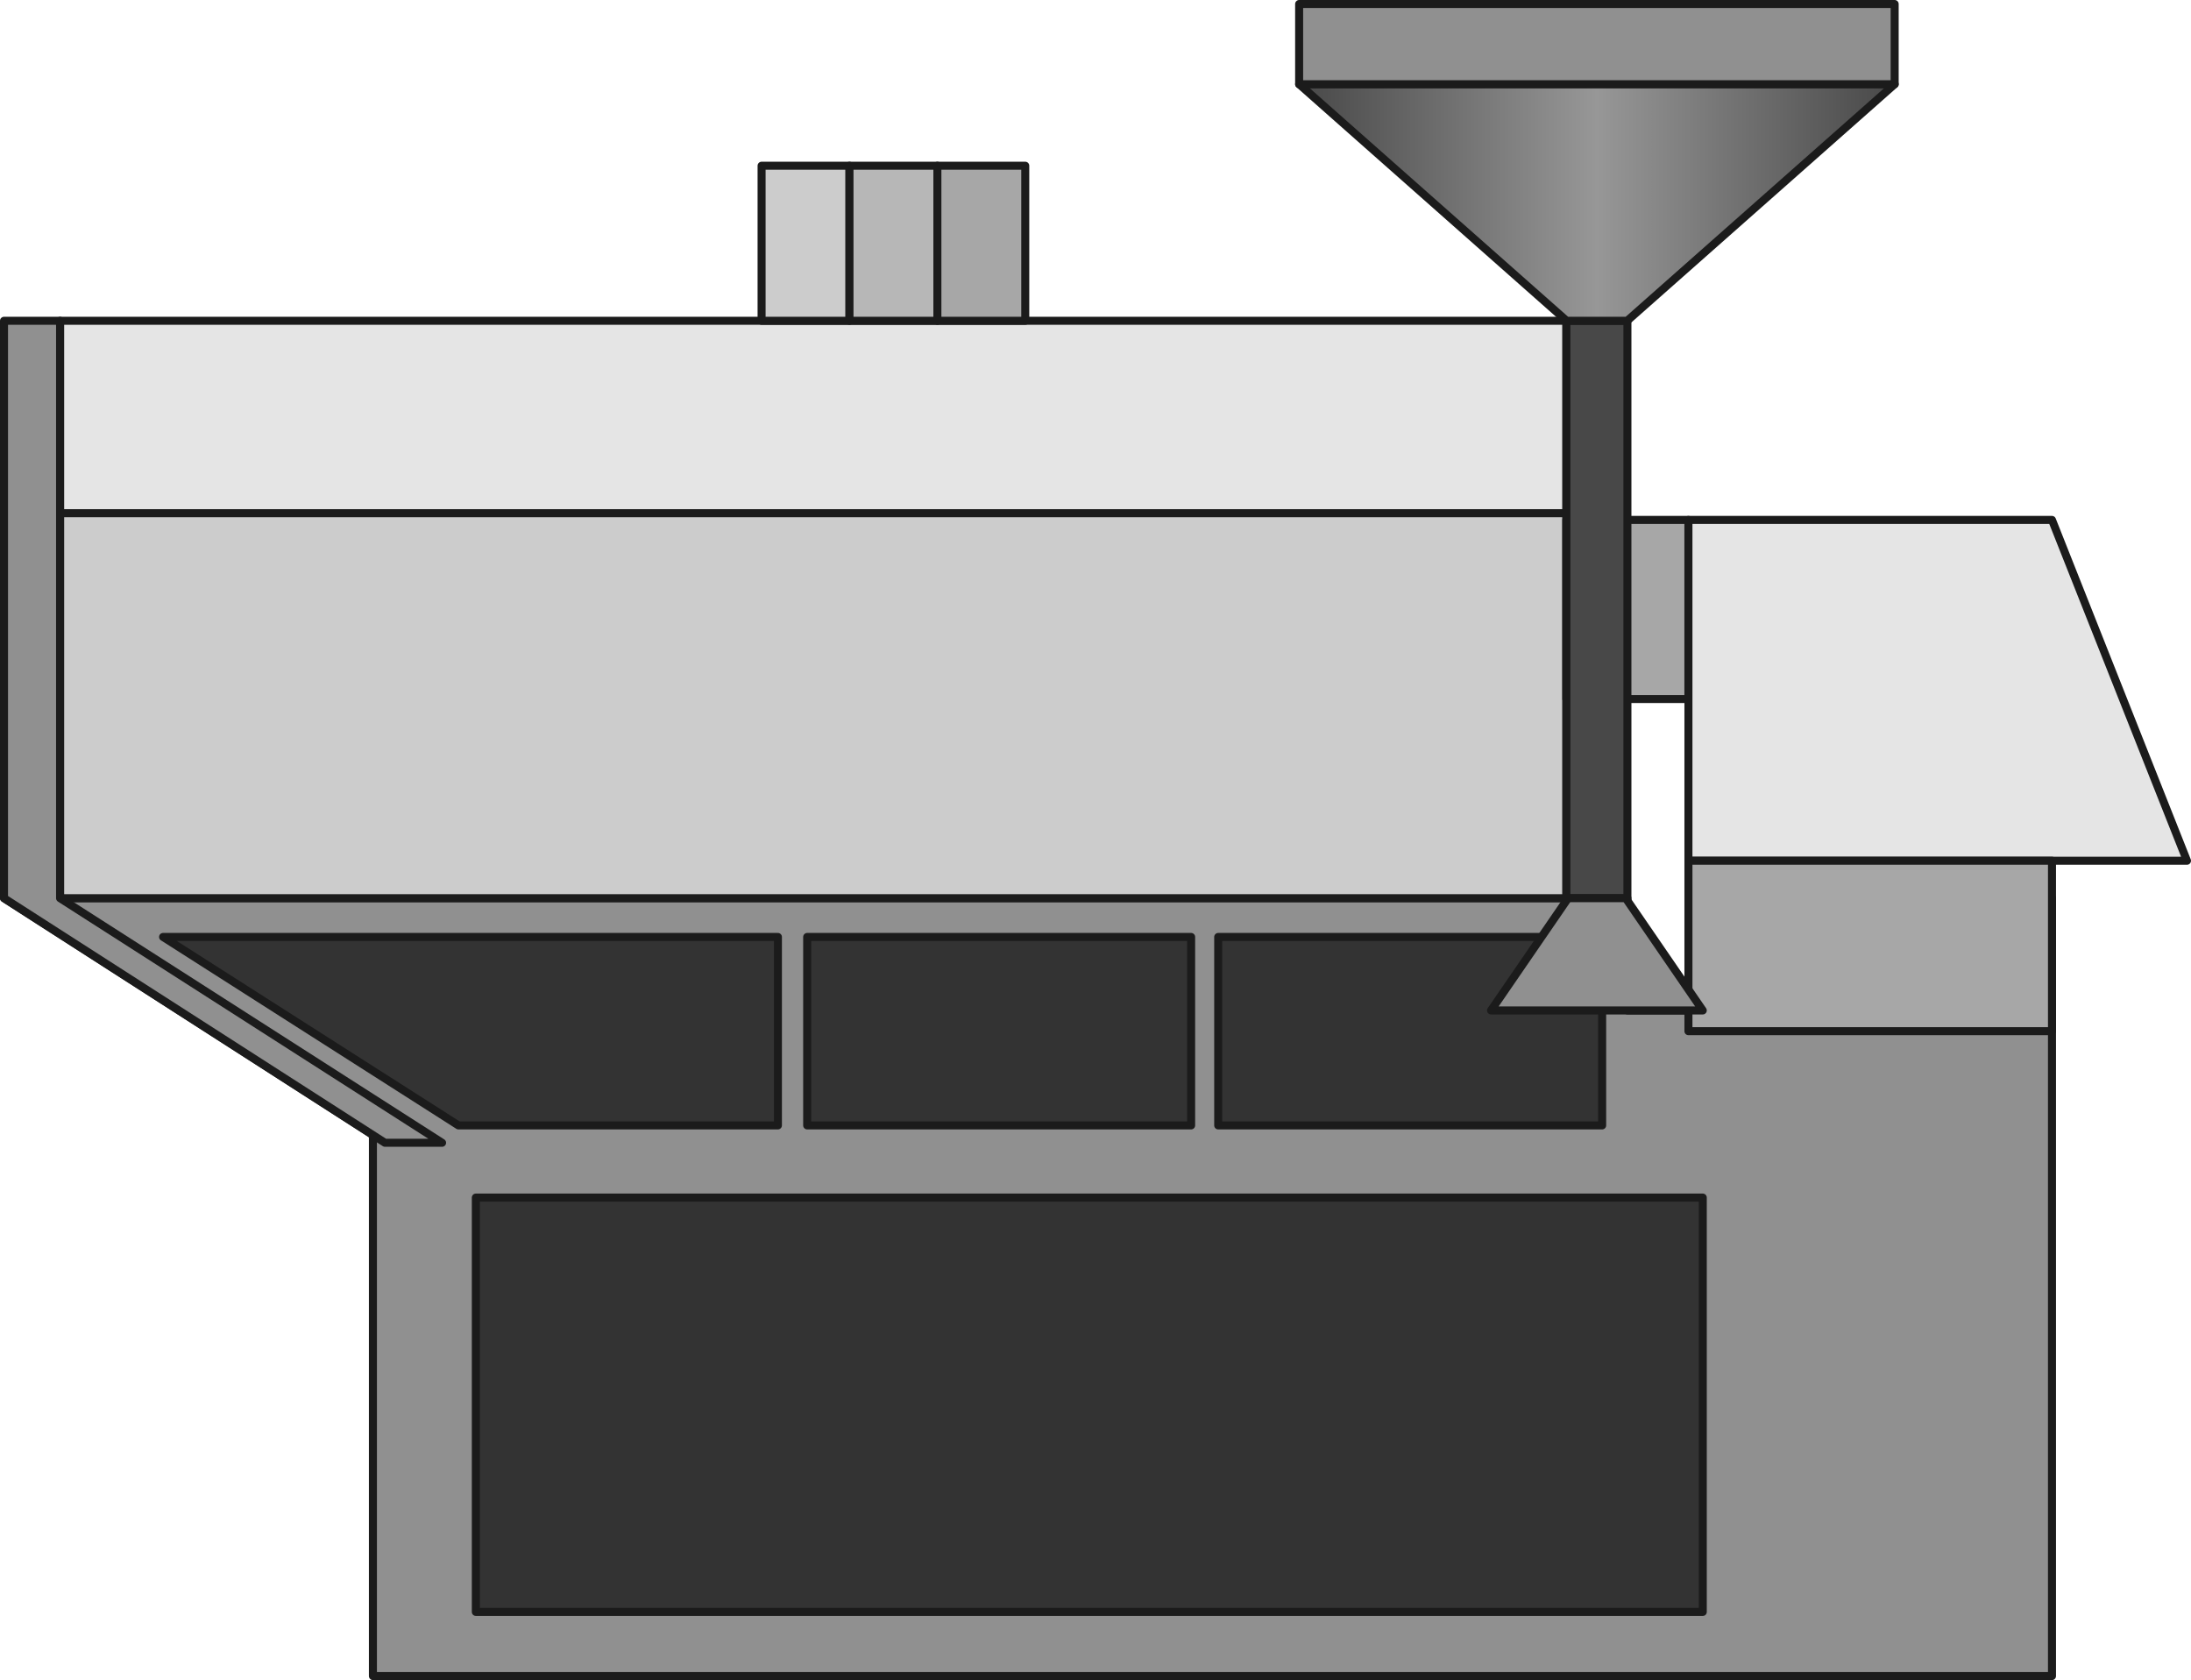 <?xml version="1.0" encoding="UTF-8" standalone="no"?>
<svg
   xmlns:dc="http://purl.org/dc/elements/1.1/"
   xmlns:cc="http://creativecommons.org/ns#"
   xmlns:rdf="http://www.w3.org/1999/02/22-rdf-syntax-ns#"
   xmlns:svg="http://www.w3.org/2000/svg"
   xmlns="http://www.w3.org/2000/svg"
   xmlns:sodipodi="http://sodipodi.sourceforge.net/DTD/sodipodi-0.dtd"
   xmlns:inkscape="http://www.inkscape.org/namespaces/inkscape"
   version="1.1"
   id="图层_1"
   x="0px"
   y="0px"
   width="136.6px"
   height="104.75px"
   viewBox="378.209 381.438 136.6 104.75"
   enable-background="new 378.209 381.438 136.6 104.75"
   xml:space="preserve"
   sodipodi:docname="电线与电缆-09.svg"><defs
   id="defs54" /><sodipodi:namedview
   pagecolor="#ffffff"
   bordercolor="#666666"
   borderopacity="1"
   objecttolerance="10"
   gridtolerance="10"
   guidetolerance="10"
   inkscape:pageopacity="0"
   inkscape:pageshadow="2"
   inkscape:window-width="640"
   inkscape:window-height="480"
   id="namedview52" />
<g
   id="g49">
	
		<polygon
   fill="#909090"
   stroke="#1B1B1B"
   stroke-width="0.5"
   stroke-linecap="round"
   stroke-linejoin="round"
   stroke-miterlimit="10"
   points="   506.142,485.938 401.459,485.938 401.459,452.206 378.459,437.438 479.672,437.438 479.672,444.438 483.476,444.438    506.142,437.438  "
   id="polygon2" />
	<g
   id="g8">
		
			<rect
   x="381.954"
   y="401.438"
   fill="#E5E5E5"
   stroke="#1B1B1B"
   stroke-width="0.5"
   stroke-linecap="round"
   stroke-linejoin="round"
   stroke-miterlimit="10"
   width="93.913"
   height="12"
   id="rect4" />
		
			<rect
   x="381.954"
   y="413.438"
   fill="#CCCCCC"
   stroke="#1B1B1B"
   stroke-width="0.5"
   stroke-linecap="round"
   stroke-linejoin="round"
   stroke-miterlimit="10"
   width="93.913"
   height="24"
   id="rect6" />
	</g>
	<g
   id="g16">
		
			<rect
   x="425.691"
   y="391.771"
   fill="#CCCCCC"
   stroke="#1B1B1B"
   stroke-width="0.5"
   stroke-linecap="round"
   stroke-linejoin="round"
   stroke-miterlimit="10"
   width="5.479"
   height="9.667"
   id="rect10" />
		
			<rect
   x="431.171"
   y="391.771"
   fill="#B7B7B7"
   stroke="#1B1B1B"
   stroke-width="0.5"
   stroke-linecap="round"
   stroke-linejoin="round"
   stroke-miterlimit="10"
   width="5.48"
   height="9.667"
   id="rect12" />
		
			<rect
   x="436.651"
   y="391.771"
   fill="#A7A7A7"
   stroke="#1B1B1B"
   stroke-width="0.5"
   stroke-linecap="round"
   stroke-linejoin="round"
   stroke-miterlimit="10"
   width="5.479"
   height="9.667"
   id="rect14" />
	</g>
	
		<rect
   x="475.867"
   y="413.854"
   fill="#A7A7A7"
   stroke="#1B1B1B"
   stroke-width="0.5"
   stroke-linecap="round"
   stroke-linejoin="round"
   stroke-miterlimit="10"
   width="7.607"
   height="11.168"
   id="rect18" />
	
		<polygon
   fill="#E5E5E5"
   stroke="#1B1B1B"
   stroke-width="0.5"
   stroke-linecap="round"
   stroke-linejoin="round"
   stroke-miterlimit="10"
   points="   514.559,435.104 483.476,435.104 483.476,413.854 506.142,413.854  "
   id="polygon20" />
	
		<rect
   x="483.476"
   y="435.104"
   fill="#A7A7A7"
   stroke="#1B1B1B"
   stroke-width="0.5"
   stroke-linecap="round"
   stroke-linejoin="round"
   stroke-miterlimit="10"
   width="22.666"
   height="10.626"
   id="rect22" />
	
		<rect
   x="475.867"
   y="401.438"
   fill="#484848"
   stroke="#1B1B1B"
   stroke-width="0.5"
   stroke-linecap="round"
   stroke-linejoin="round"
   stroke-miterlimit="10"
   width="3.805"
   height="36"
   id="rect24" />
	
		<linearGradient
   id="SVGID_1_"
   gradientUnits="userSpaceOnUse"
   x1="450.865"
   y1="426.543"
   x2="487.994"
   y2="426.543"
   gradientTransform="matrix(1 0 0 -1 8.34 820.606)">
		<stop
   offset="0"
   style="stop-color:#484848"
   id="stop26" />
		<stop
   offset="0.5"
   style="stop-color:#979797"
   id="stop28" />
		<stop
   offset="1"
   style="stop-color:#484848"
   id="stop30" />
	</linearGradient>
	
		<polygon
   fill="url(#SVGID_1_)"
   stroke="#1B1B1B"
   stroke-width="0.5"
   stroke-linecap="round"
   stroke-linejoin="round"
   stroke-miterlimit="10"
   points="   479.658,401.438 496.334,386.688 459.205,386.688 475.881,401.438  "
   id="polygon33" />
	
		<rect
   x="459.205"
   y="381.688"
   fill="#909090"
   stroke="#1B1B1B"
   stroke-width="0.5"
   stroke-linecap="round"
   stroke-linejoin="round"
   stroke-miterlimit="10"
   width="37.129"
   height="5"
   id="rect35" />
	
		<polygon
   fill="#909090"
   stroke="#1B1B1B"
   stroke-width="0.5"
   stroke-linecap="round"
   stroke-linejoin="round"
   stroke-miterlimit="10"
   points="   381.954,437.438 381.954,401.438 378.459,401.438 378.459,437.438 402.209,452.688 405.771,452.688  "
   id="polygon37" />
	
		<rect
   x="407.875"
   y="456.105"
   fill="#333333"
   stroke="#1B1B1B"
   stroke-width="0.5"
   stroke-linecap="round"
   stroke-linejoin="round"
   stroke-miterlimit="10"
   width="76.495"
   height="25.834"
   id="rect39" />
	
		<polygon
   fill="#333333"
   stroke="#1B1B1B"
   stroke-width="0.5"
   stroke-linecap="round"
   stroke-linejoin="round"
   stroke-miterlimit="10"
   points="   426.709,439.855 388.376,439.855 406.791,451.605 426.709,451.605  "
   id="polygon41" />
	
		<rect
   x="428.533"
   y="439.855"
   fill="#333333"
   stroke="#1B1B1B"
   stroke-width="0.5"
   stroke-linecap="round"
   stroke-linejoin="round"
   stroke-miterlimit="10"
   width="23.938"
   height="11.75"
   id="rect43" />
	
		<rect
   x="454.159"
   y="439.855"
   fill="#333333"
   stroke="#1B1B1B"
   stroke-width="0.5"
   stroke-linecap="round"
   stroke-linejoin="round"
   stroke-miterlimit="10"
   width="23.938"
   height="11.75"
   id="rect45" />
	
		<polygon
   fill="#909090"
   stroke="#1B1B1B"
   stroke-width="0.5"
   stroke-linecap="round"
   stroke-linejoin="round"
   stroke-miterlimit="10"
   points="   484.37,444.438 471.168,444.438 475.973,437.438 479.567,437.438  "
   id="polygon47" />
</g>
</svg>
